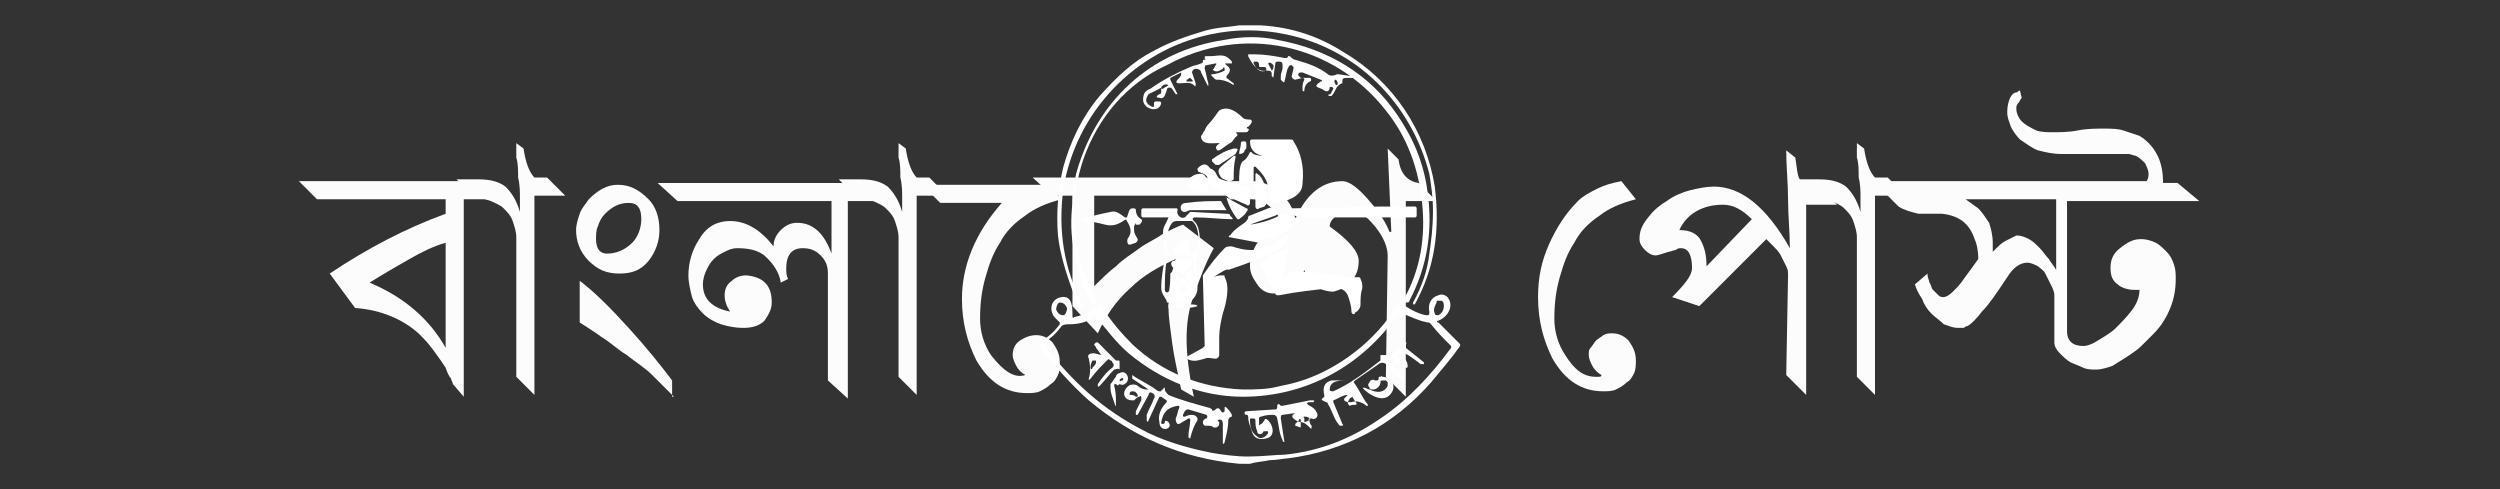 <?xml version="1.0" encoding="utf-8"?>
<!-- Generator: Adobe Illustrator 19.0.0, SVG Export Plug-In . SVG Version: 6.00 Build 0)  -->
<svg version="1.1" id="Layer_1" xmlns="http://www.w3.org/2000/svg" xmlns:xlink="http://www.w3.org/1999/xlink" x="0px" y="0px"
	 viewBox="-430 487 138 27" style="enable-background:new -430 487 138 27;" xml:space="preserve">
<rect x="-430" y="487" width="138" height="27" fill="#333333" stroke="none"/>
<style type="text/css">
	.st0{fill:#FCFCFC;}
	.st1{fill:#FFFFFF;}
</style>
<g>
	<path class="st0" d="M-404.4,498v10.9l-0.6-0.7c0-0.1-0.1-0.2-0.1-0.3c-0.1-0.1-0.2-0.3-0.3-0.6c-0.2-0.3-0.4-0.6-0.7-1
		c-0.3-0.4-0.5-0.6-0.8-0.9c-0.9-0.8-2.1-1.3-3.5-1.4l-1.4-1.9c2.1-1.4,4.2-2.5,6.4-3.3V498h-7.1l-1-1h10.3l1,1H-404.4L-404.4,498z
		 M-405.4,500.4c-0.7,0.2-1.3,0.5-2,0.9c-0.7,0.4-1.4,0.8-2.2,1.3c1.9,0.8,3.3,2,4.2,3.6V500.4z"/>
	<path class="st0" d="M-400.5,498v10.8l-1-1v-7.7c0-0.3-0.1-0.6-0.2-0.9s-0.3-0.5-0.5-0.7c-0.2-0.2-0.5-0.3-0.7-0.4
		c-0.3-0.1-0.6-0.2-0.9-0.2l-1-1h1.2c0.6,0,1.1,0.1,1.5,0.4c0.3,0.3,0.6,0.7,0.8,1.4c0-0.2,0-0.5,0-0.8c0-0.3,0-0.7-0.1-1.1
		c0-0.4,0-0.8-0.1-1.1c0-0.3,0-0.6,0-0.8l0.4,0.3c0.1,0.7,0.3,1.3,0.6,1.6h0.7l1,1h-1.7V498z"/>
	<path class="st0" d="M-393.6,499.7c0,0.6-0.2,1.2-0.6,1.7s-0.9,0.7-1.6,0.7s-1.2-0.2-1.7-0.7s-0.7-1.1-0.7-1.7
		c0-0.3,0.1-0.6,0.2-0.9s0.3-0.5,0.5-0.8c0.5-0.5,1-0.8,1.6-0.8c0.7,0,1.2,0.3,1.7,0.8C-393.8,498.4-393.6,499-393.6,499.7z
		 M-392.8,508.9c-0.4-0.4-0.8-0.8-1.2-1.2c-0.4-0.4-0.9-0.7-1.4-1.1c-0.5-0.3-0.9-0.7-1.4-1c-0.4-0.3-0.9-0.6-1.2-0.8v-2.3
		c0.8,0.6,1.7,1.5,2.7,2.6c1,1.1,1.8,2.1,2.4,2.9v0.9H-392.8z M-394.6,499.1c0-0.6-0.2-0.9-0.7-0.9s-0.9,0.2-1.3,0.6
		c-0.2,0.2-0.3,0.4-0.4,0.7c-0.1,0.2-0.1,0.5-0.1,0.7c0,0.5,0.2,0.8,0.6,0.8c0.5,0,1-0.2,1.4-0.6
		C-394.8,500.1-394.6,499.6-394.6,499.1z"/>
	<path class="st0" d="M-383.2,498v11l-1.1-1v-5.9c0-0.4-0.1-0.7-0.4-1c-0.3-0.3-0.6-0.4-1-0.4c-0.6,0-0.9,0.4-0.9,1.1
		c0,0.2,0,0.4,0.1,0.6l-0.4,0.2c-0.1-0.6-0.4-1-0.8-1.4s-1-0.5-1.6-0.5c-0.3,0-0.5,0.1-0.7,0.2c-0.2,0.1-0.4,0.2-0.6,0.4
		c-0.2,0.2-0.3,0.4-0.4,0.6s-0.2,0.5-0.2,0.8c0,0.8,0.5,1.3,1.5,1.5c-0.2-0.3-0.3-0.6-0.3-0.9s0.1-0.6,0.4-0.8
		c0.2-0.2,0.5-0.3,0.8-0.3c1,0.1,1.4,0.6,1.4,1.5c0,0.4-0.2,0.7-0.4,1c-0.3,0.3-0.7,0.4-1.2,0.4c-0.4,0-0.9-0.1-1.2-0.2
		c-0.3-0.1-0.7-0.3-1-0.6c-0.3-0.3-0.5-0.6-0.6-0.9c-0.1-0.4-0.2-0.8-0.2-1.2c0-0.7,0.2-1.4,0.6-2c0.4-0.7,1-1,1.7-1
		c0.9,0,1.7,0.5,2.4,1.4c0-0.3,0.1-0.6,0.4-0.9c0.3-0.3,0.6-0.4,0.9-0.4c0.9,0,1.5,0.6,1.9,1.7v-2.9h-8.5l-1.1-1h11.5l1.1,1h-2.1
		V498z"/>
	<path class="st0" d="M-379.4,498v10.8l-1-1v-7.7c0-0.3-0.1-0.6-0.2-0.9s-0.3-0.5-0.5-0.7c-0.2-0.2-0.5-0.3-0.7-0.4
		c-0.3-0.1-0.6-0.2-0.9-0.2l-1-1h1.2c0.6,0,1.1,0.1,1.5,0.4c0.3,0.3,0.6,0.7,0.8,1.4c0-0.2,0-0.5,0-0.8c0-0.3,0-0.7-0.1-1.1
		c0-0.4,0-0.8-0.1-1.1c0-0.3,0-0.6,0-0.8l0.4,0.3c0.1,0.7,0.3,1.3,0.6,1.6h0.7l1,1h-1.7V498z"/>
	<path class="st0" d="M-371.4,498c-0.8,0.2-1.5,0.5-2,0.9c-0.6,0.4-1.1,0.9-1.4,1.5c-0.4,0.6-0.6,1.2-0.8,1.9
		c-0.2,0.7-0.3,1.4-0.3,2.3c0,0.7,0.2,1.4,0.6,2c0.7,0.9,1.3,1.3,1.9,1.1c-0.2-0.1-0.4-0.3-0.5-0.5s-0.2-0.4-0.2-0.6
		c0-0.3,0.1-0.6,0.4-0.8s0.6-0.3,0.9-0.3s0.6,0.1,0.9,0.4c0.2,0.3,0.4,0.6,0.4,1.1c0,0.2,0,0.5-0.1,0.7s-0.2,0.4-0.4,0.5
		c-0.2,0.2-0.4,0.3-0.6,0.4c-0.2,0.1-0.5,0.1-0.7,0.1c-1.2,0-2.1-0.6-2.8-1.8c-0.5-1-0.8-2.1-0.8-3.4c0-1.8,0.7-3.6,2.2-5.3h-3.4
		l-1-1h6.9L-371.4,498z"/>
	<path class="st0" d="M-369.6,498v4.8c0.4-0.4,0.8-0.8,1.2-1.1c0.4-0.4,0.9-0.7,1.3-1c0.4-0.3,0.9-0.5,1.3-0.8
		c0.4-0.2,0.8-0.4,1.1-0.5l1.7,1.3c-0.5,0.9-0.8,1.8-1.1,2.6c-0.3,0.8-0.4,1.6-0.4,2.4s0.1,1.8,0.4,3.2l-0.7-0.4
		c-0.2-1-0.4-1.8-0.5-2.6c-0.1-0.8-0.2-1.4-0.2-1.9c0-0.9,0.1-1.8,0.4-2.7c-0.9,0.4-1.8,0.9-2.5,1.6c-0.8,0.7-1.4,1.6-1.8,2.5
		l-1.4-1.5v-6.1h-1.1l-1.1-1h10.2l1,1h-7.8V498z"/>
	<path class="st0" d="M-352.4,498v10.9l-1.1-1.1l0.1-6.7c0-0.4-0.2-1-0.7-1.6s-0.9-0.9-1.3-0.9c-0.3,0-0.5,0.1-0.8,0.3
		c-0.3,0.2-0.4,0.4-0.4,0.6c1.1,0.8,1.6,1.4,1.6,1.9c0,0.4-0.1,0.8-0.4,1.1c-0.2,0.3-0.6,0.5-1,0.6c-0.3,0-0.7-0.1-1-0.3
		s-0.5-0.5-0.6-0.9c-0.3,0.9-0.9,1.3-1.7,1.3c-0.4,0-0.7-0.2-0.9-0.5c-0.2-0.3-0.4-0.6-0.4-1c0-0.2,0-0.5,0.1-0.7s0.2-0.5,0.4-0.7
		c0.2-0.2,0.4-0.4,0.6-0.6c0.2-0.2,0.5-0.3,0.7-0.4c-0.5-0.9-1.1-1.3-1.7-1.3c-0.7,0-1.1,0-1.2,0l-1-1h2.2c0.5,0,1.1,0.2,1.5,0.6
		c0.5,0.4,0.8,0.9,0.9,1.5c0.6-1.4,1.5-2.1,2.6-2.1c0.4,0,0.9,0.4,1.5,1.1s0.9,1.2,1.1,1.7h0.1l-0.2-4.6l0.6,0.6
		c0.1,0.8,0.5,1.2,1.1,1.3l1,1h-1.7V498z"/>
	<path class="st0" d="M-339.7,498c-0.8,0.2-1.5,0.5-2,0.9c-0.6,0.4-1.1,0.9-1.4,1.5c-0.4,0.6-0.6,1.2-0.8,1.9
		c-0.2,0.7-0.3,1.4-0.3,2.3c0,0.7,0.2,1.4,0.6,2c0.5,0.8,1,1.2,1.7,1.2h0.1c0.1,0,0.2,0,0.2-0.1c-0.2-0.1-0.4-0.3-0.5-0.5
		s-0.2-0.4-0.2-0.6c0-0.2,0-0.3,0.1-0.4c0.1-0.1,0.2-0.3,0.3-0.4c0.1-0.1,0.3-0.2,0.4-0.3c0.2-0.1,0.3-0.1,0.5-0.1
		c0.3,0,0.6,0.1,0.9,0.4c0.2,0.3,0.4,0.6,0.4,1.1c0,0.2,0,0.5-0.1,0.7s-0.2,0.4-0.4,0.5c-0.2,0.2-0.4,0.3-0.6,0.4
		c-0.2,0.1-0.5,0.1-0.7,0.1c-1.2,0-2.1-0.6-2.8-1.8c-0.5-1-0.8-2.1-0.8-3.4c0-1.1,0.2-2,0.6-2.9s0.9-1.7,1.6-2.4
		c0.3-0.3,0.7-0.5,1.1-0.7c0.4-0.2,0.8-0.3,1.3-0.4L-339.7,498z"/>
	<path class="st0" d="M-330.3,498v10.8l-1.1-1.1l0.1-5.5c0-0.2,0-0.3-0.1-0.5c-0.1-0.2-0.2-0.4-0.3-0.6c-0.1-0.2-0.3-0.4-0.4-0.5
		c-0.1-0.1-0.3-0.3-0.4-0.4l-3.7,3.7l-1.5-0.5c0.7-0.7,1.1-1.2,1.1-1.6c0-0.7-0.2-1.1-0.6-1.1c-0.1,0-0.2,0-0.3,0.1
		c-0.1,0-0.3,0.1-0.4,0.1c-0.3,0.1-0.6,0.2-0.7,0.2c-0.2,0-0.4-0.1-0.6-0.3s-0.3-0.4-0.3-0.6c0-0.4,0.1-0.7,0.4-1.1
		c0.3-0.4,0.6-0.7,1.1-1c0.4-0.3,0.9-0.5,1.3-0.6s0.9-0.2,1.3-0.2c1.5,0,2.9,1.1,4.2,3.4l0,0c0-0.9-0.1-1.8-0.1-2.7
		s-0.1-1.8-0.1-2.7l0.5,0.4c0.1,0.6,0.1,0.9,0.2,1.1c0.1,0.3,0.4,0.5,0.8,0.5c0.1,0,0.2,0,0.3,0l1,1h-1.7V498z M-333.3,499.1
		c-0.5-0.5-1-0.8-1.6-0.8c-1.1,0-2,0.5-2.4,1.4c0.6,0,1,0.2,1.2,0.6c0.2,0.4,0.3,0.8,0.3,1.4L-333.3,499.1z"/>
	<path class="st0" d="M-326.5,498v10.8l-1-1v-7.7c0-0.3-0.1-0.6-0.2-0.9s-0.3-0.5-0.5-0.7c-0.2-0.2-0.5-0.3-0.7-0.4
		c-0.3-0.1-0.6-0.2-0.9-0.2l-1-1h1.2c0.6,0,1.1,0.1,1.5,0.4c0.3,0.3,0.6,0.7,0.8,1.4c0-0.2,0-0.5,0-0.8c0-0.3,0-0.7-0.1-1.1
		c0-0.4,0-0.8-0.1-1.1c0-0.3,0-0.6,0-0.8l0.4,0.3c0.1,0.7,0.3,1.3,0.6,1.6h0.7l1,1h-1.7V498z"/>
	<path class="st0" d="M-311.8,500.2c0.3,0,0.6,0.1,0.8,0.2c0.2,0.1,0.4,0.3,0.6,0.5s0.3,0.4,0.4,0.7c0.1,0.3,0.1,0.5,0.1,0.8
		c0,0.6-0.1,1.1-0.3,1.6c-0.2,0.5-0.5,1-0.9,1.4c-0.2,0.2-0.5,0.5-0.7,0.7c-0.2,0.2-0.5,0.4-0.8,0.6c-0.3,0.2-0.5,0.3-0.8,0.5
		c-0.3,0.1-0.6,0.2-0.9,0.2c-0.2,0-0.5,0-0.7-0.1c-0.2-0.1-0.5-0.2-0.7-0.3s-0.4-0.3-0.6-0.5s-0.3-0.4-0.3-0.6v-2.6
		c0-0.2-0.1-0.4-0.2-0.6s-0.2-0.4-0.3-0.6c-0.1-0.2-0.3-0.3-0.4-0.4c-0.2-0.1-0.4-0.2-0.6-0.2c-0.4,0-0.8,0.3-1.1,0.8
		c-0.6,0.9-1,1.5-1.4,1.9c-0.3,0.4-0.6,0.7-0.8,0.8c0,0-0.1,0-0.2,0.1c-0.1,0-0.2,0-0.3,0c-0.3,0-0.5-0.1-0.8-0.2
		c-0.2-0.2-0.5-0.4-0.7-0.6c-0.2-0.2-0.4-0.5-0.5-0.8c-0.2-0.3-0.3-0.5-0.4-0.8l0.7-0.6v0.1c0,0.1,0.1,0.3,0.1,0.4
		c0.1,0.1,0.1,0.3,0.2,0.4c0.1,0.1,0.2,0.2,0.3,0.3c0.1,0.1,0.2,0.1,0.3,0.1c0.1,0,0.3-0.1,0.5-0.3c0.2-0.2,0.4-0.4,0.6-0.7l0.8-1.1
		c0-0.5-0.1-0.9-0.2-1.1c-0.3-0.9-0.9-1.3-1.8-1.4c-0.1,0-0.2,0-0.3,0c-0.1,0-0.2,0-0.3,0c-0.2,0-0.3,0-0.4,0s-0.2,0-0.3,0
		c-0.4-0.1-0.8-0.2-1.1-0.4l-1.4-1.4h15.1c0.1-0.2,0.1-0.3,0.1-0.4c0-0.2-0.1-0.4-0.2-0.6c-0.1-0.1-0.3-0.3-0.5-0.4
		c-0.1,0-0.3-0.1-0.4-0.1s-0.3,0-0.5,0c-0.1,0-0.3,0-0.5,0s-0.3,0-0.5,0c-0.3,0-0.6,0-1,0s-0.8,0-1.2,0c-0.5,0-0.9-0.1-1.3-0.2
		c-0.3-0.1-0.7-0.4-1-0.6c-0.2-0.2-0.4-0.5-0.5-0.7c-0.1-0.3-0.2-0.5-0.2-0.8c0-0.4,0.1-0.8,0.3-1c0,0,0.1-0.1,0.2-0.1
		s0.1-0.1,0.2-0.1l0.1,0.4c-0.1,0.1-0.1,0.2-0.2,0.3s-0.1,0.2-0.1,0.3c0,0.2,0.1,0.5,0.3,0.7c0.2,0.2,0.4,0.3,0.8,0.5
		c0.3,0.1,0.6,0.1,0.9,0.1c0.4,0,0.9,0,1.4-0.1s1-0.1,1.4-0.1s0.8,0,1.1,0.1c0.3,0.1,0.6,0.2,0.9,0.3c0.5,0.3,0.8,0.7,1,1.1
		c0.2,0.4,0.3,0.9,0.3,1.5h0.8l1.2,1h-7.3v7.2c0,0.5,0.3,0.8,0.9,0.8c0.2,0,0.5-0.1,0.8-0.3s0.7-0.4,1-0.7c0.3-0.3,0.6-0.6,0.9-1
		c0.3-0.4,0.4-0.8,0.4-1.1h-0.3c-0.3,0-0.7-0.1-0.9-0.3c-0.3-0.2-0.4-0.5-0.4-0.9s0.1-0.7,0.4-1
		C-312.5,500.3-312.2,500.2-311.8,500.2z M-316.6,498h-4.9l0.7,0.5c0.2,0.2,0.4,0.5,0.6,0.8c0.1,0.3,0.2,0.7,0.2,1.1v0.5
		c0,0,0,0,0.1-0.1l0.1-0.1c0.1-0.1,0.3-0.3,0.5-0.4c0.2-0.1,0.4-0.2,0.6-0.3c0.3,0,0.5,0.1,0.7,0.2c0.2,0.1,0.4,0.3,0.6,0.5
		c0.2,0.2,0.3,0.4,0.5,0.6c0.1,0.2,0.3,0.4,0.4,0.6V498H-316.6z"/>
</g>
<g>
	<path id="XMLID_64_" class="st1" d="M-361.6,488.4h1.2c1.7,0.1,3.2,0.6,4.6,1.5c2.7,1.6,4.5,4.3,5,7.4c0.3,2.4,0,4.5-1.1,6.5
		c0,0,0,0-0.1,0l0,0v-0.1c0.5-0.9,0.8-1.8,0.9-2.7c0.1-0.7,0.2-1.4,0.2-2.4c0-0.7-0.1-1.4-0.2-2c-1-3.9-4-6.9-7.9-7.7
		c-1.4-0.3-2.8-0.3-4.2,0c-4.2,0.9-7.4,4.3-8.1,8.5c-0.3,2.3,0,4.4,1.1,6.5v0.1l0,0c0,0,0,0-0.1,0c-0.2-0.2-0.3-0.4-0.4-0.7
		c-0.5-1.3-0.8-2.4-0.9-3.3c-0.1-1.2,0-2.6,0.3-3.8c0.4-1.4,1-2.7,2-3.9c0.9-1,1.8-1.9,3-2.5c0.9-0.5,1.8-0.8,2.8-1.1
		C-362.8,488.5-362.2,488.5-361.6,488.4L-361.6,488.4z"/>
	<path id="XMLID_63_" class="st1" d="M-370.2,495.8c-0.7,2.1-0.7,4.2,0.1,6.4c0.2,0.5,0.4,0.9,0.6,1.4v0.1c0,0.1-0.1,0.1-0.1,0.1
		h-0.1c-0.1-0.2-0.2-0.4-0.3-0.6c-0.3-0.7-0.6-1.5-0.7-2.3c-0.2-0.9-0.2-1.8-0.1-2.7c0-0.6,0.1-1.1,0.2-1.6c1.1-4,4.1-6.8,8.2-7.4
		c1-0.2,2-0.2,2.9,0c2.8,0.5,5.1,1.9,6.6,4.1c0.9,1.3,1.5,2.7,1.7,4.3c0.3,2.1,0,4.1-1,6c0,0.1-0.1,0.1-0.2,0.1l0,0
		c-0.1,0-0.1-0.1-0.1-0.2c0.9-1.6,1.2-3.4,1-5.3c-0.2-1.9-0.8-3.6-2-5.1c-2.9-3.7-7.9-4.8-12.1-2.5
		C-367.8,491.6-369.4,493.5-370.2,495.8L-370.2,495.8z"/>
	<path id="XMLID_203_" class="st1" d="M-362.5,490.3c-0.2,0-0.4,0-0.6,0.1c-0.2,0-0.4-0.1-0.4-0.2c0-0.1,0-0.1,0.1-0.1h0.1h0.1
		c0.5,0,0.8-0.2,1.2,0.3v0.1h-0.3c-0.1,0-0.1,0,0,0.1c0.3,0.2,0.2,0.4,0,0.6v0.1l0.4,0.3c0,0,0,0,0,0.1l0,0l0,0
		c-0.3-0.2-0.6-0.3-0.9-0.3c-0.1,0-0.1,0-0.2-0.1l-0.1-0.1c-0.1-0.1,0-0.1,0-0.1c0.2,0,0.5-0.1,0.7-0.2c0,0,0,0,0-0.1l0,0
		c0-0.1-0.1-0.1-0.1,0c-0.2,0.1-0.3,0.2-0.5,0.1c0,0-0.1-0.1,0-0.1l0.1-0.2c0.1-0.1,0-0.1,0-0.1l-0.5,0.1c-0.1,0-0.1,0.1-0.1,0.2
		c0.1,0.3,0.1,0.5,0.2,0.8c0,0.2,0,0.2-0.1,0c-0.1-0.2-0.2-0.4-0.3-0.6c0-0.1-0.1-0.2-0.3-0.2l0,0c-0.1,0-0.2,0.1-0.2,0.2l0.2,0.6
		c0,0.2,0,0.2-0.1,0.1c-0.2-0.2-0.5-0.1-0.8-0.1c-0.2,0-0.2-0.1-0.1-0.2c0.1-0.1,0.2-0.2,0.2-0.3c0-0.1,0-0.1,0-0.1
		c-0.2,0.1-0.4,0.2-0.6,0.3v0.1l0.4,0.8l0,0l0,0h-0.1l-0.2-0.3c-0.1-0.1-0.3-0.1-0.3,0.1c-0.1,0.2-0.1,0.5-0.4,0.4
		c-0.2,0-0.2-0.1,0-0.2c0.1,0,0.1-0.1,0.1-0.2s0-0.2-0.1-0.1c-0.2,0.1-0.4,0.2-0.6,0.3c-0.2,0.3-0.2,0.5,0.2,0.7
		c0.1,0,0.1,0,0.1-0.1v-0.1c0,0,0-0.1,0.1-0.1c0.1,0,0.1,0,0.2,0c0,0,0.1,0,0.1,0.1c-0.1,0.4-0.5,0.4-0.8,0.2
		c-0.1-0.1-0.2-0.2-0.2-0.4c0-0.3,0.1-0.5,0.4-0.6c0.7-0.5,1.5-0.9,2.2-1.2c0.2-0.1,0.4-0.1,0.6-0.2c0,0,0.1,0,0.1-0.1l0,0
		c0-0.1,0-0.1,0.1-0.1h0.1h0.1H-362.5C-362.4,490.3-362.4,490.3-362.5,490.3 M-364.3,491.3c-0.1,0-0.1,0.1-0.2,0.1v0.1
		c0.1,0,0.2,0,0.3,0c0,0,0.1,0,0-0.1L-364.3,491.3C-364.2,491.3-364.3,491.3-364.3,491.3 M-365.5,491.7L-365.5,491.7
		C-365.5,491.6-365.5,491.6-365.5,491.7c-0.2-0.1-0.3,0-0.4,0.1c0,0,0,0,0,0.1l0,0c0,0,0,0,0.1,0
		C-365.7,491.8-365.6,491.8-365.5,491.7L-365.5,491.7L-365.5,491.7z"/>
	<path id="XMLID_198_" class="st1" d="M-356.4,491.9c0,0,0-0.1-0.1-0.1h-0.1c0,0.2-0.1,0.3-0.3,0.2c-0.1-0.1-0.2-0.1-0.4-0.2
		c0,0-0.1-0.1,0-0.1c0-0.1,0.1-0.1,0.2-0.2c0.1,0,0.1-0.1,0-0.1l-1-0.4h-0.1c-0.1,0-0.2,0.1-0.1,0.2l0.1,0.1c0.2,0,0.4,0,0.5,0
		c0.1,0,0.1,0.2,0,0.2c-0.2,0.1-0.3,0.3-0.3,0.5c0,0,0,0.1-0.1,0c0,0,0,0,0-0.1c0-0.2,0-0.3,0.1-0.5c0,0,0-0.1-0.1-0.1l-0.4,0.1
		c-0.1,0-0.2-0.1-0.2-0.2l0.1-0.4v-0.1l-0.1-0.1h-0.1c-0.2,0.2-0.2,0.6-0.3,0.9c0,0,0,0.1-0.1,0c0,0,0,0-0.1-0.1c0-0.1,0-0.1,0-0.2
		c0-0.2,0.1-0.3,0.1-0.5c0-0.2,0-0.3-0.2-0.3c-0.1,0-0.2,0-0.2,0.1l-0.1,0.7c0,0.1,0,0.1-0.1,0l0,0c0,0,0,0,0-0.1
		c0-0.2-0.1-0.2-0.3-0.2c-0.5,0.1-0.8-0.4-1-0.8V490c0.1,0,0.3,0,0.4,0c0.5,0,1.1,0.1,1.6,0.2h0.1c0,0,0.1,0,0.1-0.1h0.1
		c0.1,0.1,0.2,0.2,0.3,0.2c0.7,0.2,1.3,0.4,1.8,0.8c0.1,0.1,0.3,0.1,0.5,0h0.1l0.7,0.1c0,0,0.1,0,0.1,0.1l0,0l0,0
		c-0.1,0-0.2,0-0.4,0s-0.2,0.1-0.2,0.2v0.1c-0.1,0-0.2,0.1-0.3,0.2c-0.1,0.2-0.2,0.4-0.3,0.5h-0.1c-0.1,0-0.1-0.1,0-0.1
		C-356.6,492.3-356.5,492.1-356.4,491.9C-356.3,491.9-356.3,491.9-356.4,491.9 M-360.5,490.6c0-0.2-0.1-0.2-0.2-0.2
		c-0.1,0-0.1,0-0.1,0.1c0.2,0.4,0.4,0.5,0.7,0.4c0,0,0,0,0-0.1l0,0c0-0.1-0.1-0.1-0.1-0.1h-0.2
		C-360.5,490.7-360.5,490.7-360.5,490.6 M-360,490.5l0.2,0.4l0,0l0,0c0.1-0.1,0.1-0.2,0.1-0.3l0,0
		C-359.8,490.5-359.9,490.4-360,490.5L-360,490.5L-360,490.5 M-356.2,491.7c0,0,0.1-0.1,0-0.2c0-0.1-0.1-0.1-0.1-0.1s-0.1,0.1,0,0.2
		C-356.3,491.7-356.2,491.7-356.2,491.7L-356.2,491.7z"/>
	<path id="XMLID_50_" class="st1" d="M-362.8,494.9c-0.3,0-0.8,0.1-0.9-0.3v-0.1c0.1-0.1,0.1-0.2,0.2-0.3c0.1-0.3,0.3-0.4,0.5-0.7
		c0.1-0.1,0.2-0.3,0.3-0.4c0.5-0.3,1,0.1,1.3,0.4c0.1,0.1,0.3,0.1,0.4,0.1c0,0,0.1,0,0.1,0.1c0,0.1-0.1,0.2-0.2,0.3
		c-0.1,0-0.1,0.1,0,0.1c0,0,0.1,0.1,0,0.1c0,0.1-0.1,0.1-0.2,0.1c-0.2,0-0.3,0-0.4,0c-0.1,0-0.1,0,0,0.1l0,0v0.1
		c-0.2,0.1-0.2,0.3-0.4,0.4c-0.2,0.1-0.4,0.3-0.6,0.4h-0.1c-0.1-0.1-0.1-0.2,0-0.3C-362.6,494.9-362.7,494.9-362.8,494.9
		L-362.8,494.9z"/>
	<path id="XMLID_49_" class="st1" d="M-360.3,495.6L-360.3,495.6L-360.3,495.6C-360.3,495.5-360.3,495.5-360.3,495.6
		c-0.5-0.1-0.7-0.4-0.7-0.8c0,0,0-0.1,0.1-0.1c0.8,0,1.5,0,2.1,0c0.1,0,0.2,0,0.2,0.1c0.4,0.6,0.6,1.4,0.5,2.3
		c0,0.4-0.2,0.6-0.5,0.8c-0.4,0.2-0.7,0.3-1.2,0.3c-0.1,0-0.1,0-0.1-0.1c-0.1-0.3-0.1-0.5-0.1-0.8c-0.1-0.5-0.4-0.8-0.7-1.1
		c-0.1,0-0.1,0-0.1,0.1v0.7c0,0.1-0.1,0.1-0.1,0.1h-0.6c-0.1,0-0.1,0-0.1-0.1c0-0.3,0-0.9,0.2-1.1c0.2-0.1,0.3-0.3,0.4-0.5h0.1
		C-360.9,495.5-360.6,495.6-360.3,495.6L-360.3,495.6z"/>
	<path id="XMLID_48_" class="st1" d="M-361.6,495.5c0-0.2,0.1-0.4,0.1-0.6c0-0.1,0.1-0.1,0.2-0.1c0.1,0,0.1,0.1,0.1,0.3
		c0,0.1,0,0.1-0.1,0.2C-361.3,495.4-361.4,495.5-361.6,495.5C-361.5,495.6-361.6,495.5-361.6,495.5L-361.6,495.5z"/>
	<path id="XMLID_47_" class="st1" d="M-361.8,495.5l-0.9,0.6c-0.1,0-0.1,0-0.2,0l-0.2-0.2v-0.1c0.4-0.3,0.8-0.5,1.2-0.6h0.1
		C-361.6,495.2-361.7,495.3-361.8,495.5L-361.8,495.5L-361.8,495.5z"/>
	<path id="XMLID_46_" class="st1" d="M-362.2,497c-0.2-0.1-0.4-0.1-0.5-0.4c-0.1-0.2,0-0.3,0.1-0.4c0.2-0.2,0.5-0.4,0.7-0.6h0.1
		c0,0,0,0,0,0.1c-0.1,0.4-0.1,0.8-0.1,1.1v0.1C-362,497-362.1,497-362.2,497L-362.2,497z"/>
	<path id="XMLID_45_" class="st1" d="M-362.6,496.9c0.3,0.1,0.6,0.2,0.9,0.3c0.2,0,0.4,0,0.5,0.1c0.1,0,0.2,0.1,0.2,0.2
		c0,0.2,0,0.4,0,0.7c0,0.1-0.1,0.2-0.2,0.1c-0.7-0.3-1.4-0.6-1.9-1.1c-0.1-0.1-0.1-0.1-0.2-0.2c0-0.3-0.2-0.4-0.5-0.5
		c-0.1,0-0.1-0.2-0.1-0.2c0.3-0.3,0.5-0.3,0.7,0C-362.8,496.4-362.9,496.8-362.6,496.9L-362.6,496.9z"/>
	<path id="XMLID_44_" class="st1" d="M-364.1,497.3l-0.2,0.1h-0.1c-0.1-0.1-0.2-0.3-0.1-0.4c0.2-0.2,0.4-0.4,0.7-0.4
		c0.4-0.1,0.5,0.5,0.5,0.8c0,0.1,0,0.1-0.1,0.2c-0.2,0-0.5,0-0.7-0.1c0,0-0.1,0-0.1-0.1L-364.1,497.3
		C-364,497.2-364.1,497.2-364.1,497.3L-364.1,497.3z"/>
	<path id="XMLID_43_" class="st1" d="M-360.2,498.4l-0.3,0.1c-0.1,0.1-0.2,0-0.2-0.1c0-0.6,0-1.2,0-1.8c0,0,0.1-0.1,0.1,0
		c0.4,0.2,0.5,1,0.6,1.5C-360.1,498.2-360.1,498.3-360.2,498.4L-360.2,498.4z"/>
	<path id="XMLID_42_" class="st1" d="M-362.3,497.9l1.1,0.6c0.1,0,0.1,0.1,0,0.2c-0.1,0.2-0.3,0.3-0.4,0.4h-0.1
		C-362,498.7-362.2,498.3-362.3,497.9C-362.4,497.9-362.3,497.9-362.3,497.9L-362.3,497.9z"/>
	<path id="XMLID_41_" class="st1" d="M-367.4,499.1c0.1,0.1,0.1,0.2,0,0.4c0,0,0,0.1,0,0.2c0,0.2,0.1,0.3,0.2,0.5
		c0,0.1,0,0.1-0.1,0.2l-0.3,0.1h-0.1c-0.1-0.1-0.1-0.3,0-0.4c0.2-0.3,0.1-0.6-0.1-0.9c0-0.1-0.1-0.1-0.2,0c-0.3,0.2-0.6,0.3-1,0.2
		c-0.4-0.1-0.8-0.2-1.2-0.2c-0.2,0-0.2-0.1,0-0.1c0.5-0.2,1-0.3,1.5-0.4c0.3-0.1,0.5,0.1,0.8,0.3h0.1c0.1-0.2,0.1-0.5,0.3-0.5
		c0.1,0,0.2,0,0.2,0.1c0,0.2,0.1,0.4,0.3,0.5c0.1,0.1,0,0.2-0.1,0.3c-0.1,0-0.1,0-0.2,0C-367.4,499-367.5,499-367.4,499.1
		L-367.4,499.1z"/>
	<path id="XMLID_40_" class="st1" d="M-362.3,498.6c-0.7,0-1.3,0-2,0c-0.1,0-0.2,0.1-0.3,0.1c-0.1,0-0.1,0-0.2-0.1
		c-0.1-0.3,0.1-0.4,0.3-0.4c0.7-0.1,1.3-0.1,1.8-0.1h0.1L-362.3,498.6C-362.2,498.6-362.3,498.6-362.3,498.6L-362.3,498.6z"/>
	<path id="XMLID_39_" class="st1" d="M-361,499.4L-361,499.4C-361,499.5-361,499.5-361,499.4c0.7-0.1,1.3-0.3,1.8-0.6
		c0.1,0,0.2,0,0.2,0l0.7,0.3v0.1c-0.4,0.3-0.9,0.7-1.3,0.9c-0.1,0.1-0.2,0.1-0.3,0c-0.3-0.2-0.3,0.3-0.6,0.3
		c-0.5-0.1-1.1-0.2-1.6-0.3c-0.1,0-0.1-0.1,0-0.1c0.2-0.3,0.5-0.5,0.8-0.7c0.1-0.1,0.2-0.2,0.2-0.3c0,0,0-0.1,0.1-0.1l1-0.4l0,0
		c0.2-0.1,0.4,0,0.5,0.1c0.1,0.1,0.1,0.2-0.1,0.3C-360.1,499.1-360.5,499.2-361,499.4L-361,499.4L-361,499.4z"/>
	<path id="XMLID_38_" class="st1" d="M-358.2,499c-0.2,0-0.6-0.2-0.7-0.4c-0.1,0-0.1-0.1,0-0.1c1.8,0,3.6-0.1,5.3-0.1
		c0.6,0,1.2,0,1.7,0c0,0,0.1,0,0.1,0.1v0.4c0,0,0,0.1-0.1,0.1C-354,499-356.1,499-358.2,499L-358.2,499z"/>
	<path id="XMLID_175_" class="st1" d="M-365.5,499C-365.4,499-365.4,499-365.5,499h-1.4c0,0-0.1,0-0.1-0.1v-0.3c0,0,0-0.1,0.1-0.1
		h1.8c0.1,0,0.1,0,0.1,0.1c-0.1,0.3,0.3,0.6,0.5,0.3c0.1-0.1,0.1-0.1,0.2-0.2h0.1l1.9,0.1c0.1,0,0.2,0,0.2,0.1l0.1,0.1
		c0.1,0.1,0,0.1,0,0.1c-0.6,0-1.3-0.1-2-0.1c-0.2,0-0.2,0.1-0.1,0.2c0.4,0.3,0.4,1.4,0.2,1.8c0,0.2-0.1,0.3-0.1,0.5
		c0,0.5,0.1,0.9,0.1,1.4c0,0.4-0.3,0.8-0.7,0.8c-0.3,0-0.6,0-0.9,0c-0.1,0-0.1,0-0.1-0.1c-0.1-0.2-0.3-0.4-0.3-0.7
		c0-0.6,0.1-1.1,0.2-1.6c0-0.1,0-0.3,0-0.4c-0.1-0.4-0.1-0.7-0.1-1.1C-365.8,499.5-365.6,499.3-365.5,499 M-364.4,500.2l0.1,0.7
		c0,0.1,0.1,0.2,0.2,0.1c0.1,0,0.1-0.1,0.2-0.2c0.1-0.5,0.1-1.3-0.3-1.6h-0.1c-0.2,0-0.5,0-0.7,0c-0.1,0-0.2,0-0.3,0.1
		c-0.3,0.4-0.3,0.9-0.3,1.4c0,0.2,0.1,0.3,0.2,0.4c0.1,0.1,0.2,0,0.2-0.1v-0.3c0-0.1,0.1-0.2,0.2-0.2h0.6l0,0l0,0l0,0h-0.6l0,0l0,0
		c0,0,0-0.1,0.1-0.1L-364.4,500.2C-364.4,500.1-364.4,500.1-364.4,500.2 M-364.8,502.4c0.1-0.1,0.2-0.1,0.2,0l0.4,0.5
		c0.2,0.2,0.2,0.2,0.2-0.1c0-0.5,0-1-0.2-1.5c0-0.1-0.1-0.2-0.2-0.2c-0.3,0-0.6-0.1-0.9,0c-0.2,0-0.3,0.1-0.3,0.3
		c-0.1,0.5-0.1,1.1-0.1,1.6c0,0.1,0.1,0.2,0.2,0.1C-365.2,502.9-365,502.7-364.8,502.4 M-364.9,503.1c0.1,0,0.2,0.1,0.3,0
		c0.1,0,0.1-0.1,0.1-0.2C-364.7,502.7-364.9,502.8-364.9,503.1C-365,503-365,503.1-364.9,503.1L-364.9,503.1z"/>
	<path id="XMLID_33_" class="st1" d="M-363,502.3L-363,502.3C-362.9,502.3-362.9,502.3-363,502.3c0.2-0.1,0.3-0.1,0.5-0.1
		c0.1,0,0.1,0,0.1,0.1c0.3,0.5,0.1,1.4-0.1,2c-0.1,0.4-0.2,0.9-0.2,1.3c0,0.3,0,0.7,0,1c0,0.1-0.1,0.2-0.2,0.2c-0.2,0-0.4-0.1-0.6,0
		c-0.4,0.1-0.6,0.2-1,0c-0.1,0,0-0.1,0-0.1l0.9-0.5l0.1-0.1l-0.1-3.8v-0.1c0.4-0.6,0.8-1.1,1.2-1.5c0.1-0.1,0.2-0.1,0.4-0.1
		c0.3,0.1,0.7,0.2,1,0.2c0.2,0,0.3,0,0.4,0c0.2-0.1,0.3-0.2,0.5-0.2c0.3,0,0.8-0.4,1.1-0.6c0.1-0.1,0.1,0,0.1,0.1
		c-0.1,0.4-0.4,0.6-0.7,0.8c-0.9,0.4-1.7,0.7-2.6,1C-362.2,501.8-362.6,502-363,502.3C-363,502.2-363,502.3-363,502.3L-363,502.3z"
		/>
	<path id="XMLID_32_" class="st1" d="M-359.2,502.4c0.1-0.1,0.2-0.2,0.3-0.3l0.1-0.1c0.2,0,0.5,0,0.7,0c0.9,0.1,1.8,0.2,2.6,0.3
		c0.2,0,0.4,0,0.5,0c0,0,0.1,0,0.1,0.1c0.1,0.2,0.1,0.3,0.1,0.5c-0.1,0.3-0.1,0.6-0.1,0.9c0,0.2-0.1,0.3-0.2,0.4c0,0-0.1,0-0.1,0.1
		c-0.1,0.1-0.2,0-0.2-0.1c0-0.3-0.1-0.6-0.2-0.9c-0.2-0.4-0.5-0.4-0.9-0.4c-0.9,0.1-1.9,0.2-2.9,0.4c-0.1,0-0.2,0-0.2-0.1
		c-0.3-0.6-0.6-1.1-0.8-1.6c0-0.1,0-0.2,0.1-0.2c0.4-0.3,0.9-0.5,1.3-0.7h0.1v0.1C-359,501.3-359.1,501.9-359.2,502.4
		C-359.3,502.4-359.3,502.4-359.2,502.4L-359.2,502.4z"/>
	<path id="XMLID_31_" class="st1" d="M-365.2,501.4c0.2-0.1,0.5-0.1,0.8-0.1h0.1c0.3,0.3-0.2,0.6-0.4,0.8h-0.1
		c-0.1-0.1-0.3-0.2-0.4-0.3C-365.4,501.7-365.4,501.4-365.2,501.4L-365.2,501.4z"/>
	<path id="XMLID_30_" class="st1" d="M-364.2,502l0.2,0.8c0,0.1-0.1,0.1-0.1,0.1l-0.5-0.6v-0.1l0.3-0.3
		C-364.3,501.9-364.2,501.9-364.2,502L-364.2,502z"/>
	<path id="XMLID_29_" class="st1" d="M-365.4,502.1l0.1-0.1c0,0,0.1-0.1,0.1,0l0.3,0.3v0.1l-0.4,0.5c0,0.1-0.1,0-0.1-0.1V502.1
		C-365.5,502.1-365.5,502.1-365.4,502.1L-365.4,502.1z"/>
	<path id="XMLID_165_" class="st1" d="M-361,512.6h-0.6c-3.2-0.3-5.9-1.5-8.3-3.5c-0.9-0.8-1.8-1.8-2.6-2.8
		c-0.1-0.1-0.1-0.2-0.2-0.3v-0.1c0.5-0.2,0.9-0.6,1.2-1v-0.1c-0.1-0.1-0.2-0.2-0.3-0.3c-0.3-0.4-0.2-1,0.4-1.1
		c0.6-0.1,0.6,0.6,0.6,1c0,0.1,0,0.2,0.1,0.1c0.5-0.1,0.9-0.3,1.3-0.6c0.1-0.1,0.1,0,0.2,0c0.5,0.8,1.1,1.5,1.7,2.1
		c1.7,1.6,3.8,2.4,6.1,2.5c0.7,0,1.4,0,2.1-0.2c1.7-0.3,3.2-1.1,4.5-2.2c0.8-0.7,1.5-1.5,2-2.4c0,0,0.1-0.1,0.1,0
		c0.4,0.3,0.9,0.6,1.4,0.7c0.2,0,0.2,0,0.2-0.2c-0.1-0.4,0.1-0.8,0.5-0.9c0.2-0.1,0.4,0,0.5,0.1c0.4,0.5,0,1.1-0.5,1.3
		c-0.1,0-0.1,0.1,0,0.1l1.2,1.2v0.1c-0.5,0.7-1.1,1.4-1.6,2c-2.1,2.4-4.8,3.8-7.9,4.2c-0.2,0-0.6,0.1-1,0.1
		C-360.4,512.5-360.7,512.5-361,512.6 M-350.3,503.9c0-0.1,0-0.2-0.1-0.3c0,0-0.1,0-0.2,0c-0.1,0-0.1,0-0.1,0.1
		c-0.1,0.2-0.2,0.4-0.1,0.6c0,0.1,0.1,0.1,0.2,0.1C-350.4,504.3-350.3,504.1-350.3,503.9 M-371.3,504.4c0.1,0,0.2-0.2,0.2-0.4
		c-0.1-0.2-0.2-0.3-0.4-0.3c-0.1,0-0.2,0.2-0.2,0.4C-371.6,504.3-371.5,504.4-371.3,504.4 M-367,510.7c1.1,0.6,2.4,1,3.9,1.3
		c0.6,0.1,1.3,0.2,2,0.2c0.8,0,1.5-0.1,2-0.1c2-0.2,3.7-0.9,5.3-2c1.5-1,2.8-2.4,3.9-3.9v-0.1c-0.4-0.4-0.8-0.8-1.1-1.2
		c-0.1-0.1-0.1-0.1-0.2-0.1c-0.5-0.1-0.9-0.3-1.4-0.5c-0.1,0-0.1,0-0.2,0c-2,2.9-5.1,4.6-8.6,4.6c-2.3,0-4.5-0.9-6.3-2.4
		c-0.7-0.6-1.2-1.3-1.8-2c0,0-0.1-0.1-0.1,0c-0.4,0.3-0.9,0.4-1.4,0.4c-0.1,0-0.3,0-0.4,0.1c-0.3,0.4-0.6,0.7-1,0.9
		c0,0-0.1,0.1,0,0.1C-370.8,508.1-369.1,509.6-367,510.7L-367,510.7z"/>
	<path id="XMLID_22_" class="st1" d="M-365.6,503.8C-365.6,503.8-365.5,503.8-365.6,503.8h1.1c0.3,0,0.6,0,0.6,0.1l0,0
		c0,0-0.3,0.1-0.6,0.1h-1l0,0v-0.2H-365.6z"/>
	<path id="XMLID_21_" class="st1" d="M-352.9,506.8c0.1,0,0.1,0,0.2-0.1h0.1c0.2,0.1,0.3,0.3,0.3,0.5c0,0.1,0,0.1-0.1,0.1h-0.1
		c-0.1,0-0.1,0-0.1-0.1v-0.3l0,0l0,0l0,0c0,0.1-0.1,0.2-0.2,0.2h-0.1c-0.4-0.3-0.1-0.8,0.3-0.9c0.1,0,0.1-0.1,0-0.1
		c-0.1,0-0.1-0.1-0.2-0.1c-0.1-0.1-0.1-0.1,0-0.1h0.4c0,0,0.1,0,0,0.1v0.1v0.1l1,0.8c0,0,0,0,0,0.1h-0.1c-0.1,0-0.1,0-0.2-0.1
		c-0.3-0.2-0.5-0.4-0.8-0.5C-352.7,506.5-352.9,506.5-352.9,506.8C-353,506.8-353,506.8-352.9,506.8L-352.9,506.8z"/>
	<path id="XMLID_158_" class="st1" d="M-369.2,506.6c-0.1-0.1-0.2-0.3-0.3-0.4c0-0.1-0.1-0.1-0.1-0.2c0,0,0,0,0.1-0.1h0.1l1,1h0.1
		l0,0c0.1,0,0.1,0,0.1,0.1v0.4c0,0,0,0.1,0,0c-0.1-0.1-0.2,0-0.3,0c-0.3,0.3-0.5,0.6-0.8,0.9c0,0-0.1,0.1-0.1,0l0,0c0,0,0,0,0-0.1
		c0.2-0.3,0.5-0.7,0.8-0.9c0.1-0.1,0.1-0.2,0-0.3c0-0.1-0.1-0.1-0.1-0.1c-0.1-0.1-0.1-0.1-0.2,0c-0.3,0.3-0.6,0.6-0.9,1
		c-0.1,0.1-0.1,0.1-0.1,0c0.1-0.3,0.1-0.7,0-1.1c-0.1-0.2,0-0.3,0.3-0.3L-369.2,506.6C-369.2,506.7-369.2,506.7-369.2,506.6
		 M-369.7,506.9C-369.7,506.9-369.8,506.9-369.7,506.9c-0.1,0.2-0.1,0.3-0.1,0.4s0.1,0.1,0.1,0c0.1-0.1,0.2-0.2,0.2-0.3v-0.1H-369.7
		L-369.7,506.9z"/>
	<path id="XMLID_154_" class="st1" d="M-355.6,508.8C-355.6,508.7-355.6,508.7-355.6,508.8c-0.3,0-0.5,0.2-0.8,0.3c0,0,0,0,0,0.1
		l0.5,1.2c0.1,0.1,0,0.1-0.1,0.1c-0.1,0-0.1-0.1-0.2-0.2c-0.2-0.3-0.3-0.7-0.5-1c0,0,0-0.1-0.1-0.1l-0.2-0.1c0,0-0.1-0.1,0-0.1
		l0.1-0.1v-0.1c-0.1-0.4,0-0.7,0.4-0.8c0.2,0,0.4,0,0.8,0l0,0l0,0l0,0c-0.3,0-0.9,0-0.9,0.5c0,0.1,0.1,0.1,0.2,0.1
		c0.9-0.4,1.7-1,2.6-1.7c0,0,0,0,0-0.1v-0.1v-0.1h0.3h0.1v0.1c0,0.1,0,0.1,0,0.2l0.9,0.9c0.1,0.1,0.1,0.1-0.1,0.1
		c-0.1,0-0.1,0-0.2-0.1c-0.2-0.2-0.5-0.5-0.7-0.7c-0.1-0.1-0.3-0.1-0.4,0l-1.3,0.9c-0.1,0.1-0.1,0.1,0,0.2c0.2,0.3,0.4,0.7,0.6,1
		c0.2,0.2,0.1,0.3-0.1,0.1c-0.2-0.1-0.4-0.2-0.7-0.1c-0.2,0-0.3,0-0.4-0.1V509L-355.6,508.8 M-355.1,509.3l-0.2-0.3
		c0-0.1-0.1-0.1-0.2,0l-0.1,0.2c0,0.1,0,0.1,0.1,0.2C-355.3,509.3-355.2,509.4-355.1,509.3C-355,509.3-355,509.3-355.1,509.3
		L-355.1,509.3z"/>
	<path id="XMLID_151_" class="st1" d="M-368.4,508.2c-0.1,0-0.1,0-0.1,0.1c0.1,0.3,0.1,0.7,0.1,0.9c0,0.3,0,0.3-0.1,0
		c-0.1-0.3-0.2-0.5-0.2-0.8c0-0.1,0-0.1,0-0.2c0.1-0.1,0.2-0.3,0.3-0.4c0-0.1,0.1-0.2,0.2-0.2c0.3-0.2,0.6,0.2,0.4,0.5
		c-0.1,0.1-0.2,0.2-0.4,0.1C-368.3,508.3-368.3,508.3-368.4,508.2C-368.3,508.2-368.4,508.2-368.4,508.2 M-368,507.9
		c0,0-0.1-0.1-0.1,0c-0.1,0-0.1,0.1-0.1,0.1s0.1,0.1,0.1,0C-368,508-368,508-368,507.9L-368,507.9z"/>
	<path id="XMLID_13_" class="st1" d="M-353.8,508.1c0,0.2-0.2,0.4-0.4,0.4c-0.1,0-0.2,0-0.2-0.1c-0.1-0.1-0.1-0.2,0-0.3
		c0-0.1,0.2-0.2,0.3-0.1c0,0,0,0,0.1,0c0,0,0.1,0,0.1-0.1s0-0.1,0.1-0.1c0,0,0.1-0.1,0.1,0c0.5,0,0.8,0.5,0.5,0.9
		c-0.4,0.6-1.2,0.1-1.5-0.2c-0.1-0.1-0.1-0.1,0-0.1c0.1,0,0.2,0.1,0.3,0.1c0.4,0.2,0.8,0.2,1-0.2c0-0.1,0-0.2,0-0.2l-0.1-0.1
		C-353.8,508-353.8,508-353.8,508.1L-353.8,508.1z"/>
	<path id="XMLID_147_" class="st1" d="M-362.8,510.2l0.1,0.1v0.1c0,0.1-0.1,0.2-0.2,0.2h-0.1c-0.1-0.1-0.2-0.1-0.4-0.1h-0.1
		c-0.1-0.1-0.1-0.1-0.1-0.2s0.1-0.2,0.2-0.2c0.1-0.1,0-0.2,0-0.2l-1-0.3c-0.1,0-0.1,0-0.2,0.1l-0.1,0.2c0,0.1,0,0.1,0.1,0.1
		c0.2-0.1,0.6-0.2,0.7,0.1v0.1c-0.2,0.3-0.3,0.6-0.4,1l0,0l0,0c0,0-0.1,0-0.1-0.1c0-0.3,0.1-0.6,0.1-0.9c0-0.1,0-0.1-0.1-0.1
		l-0.5,0.3h-0.1c-0.1-0.1-0.1-0.2-0.1-0.3c0.1-0.2,0.1-0.4,0.2-0.6c0-0.1,0-0.1-0.1-0.1c-0.6,0.1-0.8,0.4-0.9,0.9
		c0,0.1,0,0.1,0.1,0.1c0.1,0,0.1-0.1,0.1-0.1c0-0.1,0.1-0.1,0.2,0c0.3,0.4-0.5,0.6-0.5,0c-0.1-0.4,0.1-0.8,0.4-1.1v-0.1l-0.3-0.2
		h-0.1l-0.6,1.3c0,0.1-0.1,0.1-0.1,0c0,0,0,0,0-0.1s0-0.1,0-0.2c0.1-0.3,0.3-0.6,0.4-0.9c0.1-0.1,0-0.3-0.1-0.3
		c-0.1-0.1-0.2,0-0.2,0.1l-0.6,1.1c0,0,0,0-0.1,0l0,0c0-0.1,0-0.1,0-0.2c0.1-0.2,0.2-0.4,0.3-0.6V509c0-0.1,0-0.2-0.1-0.1
		c-0.1,0-0.2,0.1-0.3,0.2h-0.1c-0.5,0-0.6-0.5-0.2-0.8c0.1-0.1,0.4-0.1,0.5,0c0.1,0.1,0.3,0.2,0.5,0.2c0,0,0,0,0.1,0l0,0l0,0
		c-0.3-0.2-0.6-0.4-0.9-0.6c0,0,0,0,0-0.1v-0.1l0,0c0.4,0.3,0.9,0.5,1.3,0.8c0,0,0.1,0.1,0.2,0.1h0.1c0,0,0-0.1,0.1-0.1
		c0,0,0-0.1,0.1-0.1l0,0c0,0,0,0,0,0.1s0.1,0.2,0.2,0.3c0.7,0.3,1.5,0.5,2.2,0.7c0.1,0,0.2,0.1,0.2,0.1c0,0.1,0.1,0.1,0.2,0
		c0.1-0.1,0.2-0.1,0.3,0.1c0.1,0.1,0.1,0.1,0.2,0c0-0.1,0-0.1,0-0.2c0,0,0-0.1,0.1,0c0.1,0.1,0.2,0.2,0.3,0.4v0.1
		c-0.1,0-0.2,0.1-0.2,0.2c0,0.4-0.1,0.8-0.2,1.2c0,0,0,0.1-0.1,0.1l0,0l0,0c0-0.4,0-0.7,0-1.1C-362.5,510.2-362.6,510.1-362.8,510.2
		C-362.8,510.1-362.8,510.1-362.8,510.2 M-367.6,508.8c0.1,0,0.2,0,0.3,0.1h0.1c0,0,0,0,0-0.1c-0.1-0.2-0.2-0.2-0.3-0.2
		C-367.6,508.6-367.7,508.7-367.6,508.8C-367.7,508.7-367.7,508.8-367.6,508.8L-367.6,508.8z"/>
	<path id="XMLID_139_" class="st1" d="M-358.5,509.8l-0.7,0.1c-0.1,0-0.1,0.1-0.1,0.2l0.2,1.3l0,0l0,0c0,0-0.1,0-0.1-0.1
		c-0.2-0.4-0.2-0.8-0.3-1.2c0-0.1-0.1-0.2-0.2-0.2c-0.2,0-0.4,0-0.7,0.1c0,0-0.1,0-0.1,0.1v0.3c0,0.1,0,0.1,0.1,0
		c0.1,0,0.1-0.1,0.2-0.2c0-0.1,0.1-0.1,0.2,0c0.3,0.3,0.4,0.9-0.1,1c-0.4,0.1-0.7,0-0.8-0.4c-0.1-0.3-0.2-0.5-0.2-0.8
		c0,0,0-0.1-0.1-0.1c-0.1,0-0.1-0.1-0.1-0.1s0-0.1,0.1-0.1l1.6-0.1c0.1,0,0.1-0.1,0.1-0.1v-0.1c0,0,0-0.1,0.1-0.1l0,0l0.1,0.1h0.1
		c0.5-0.1,1-0.2,1.5-0.3c0.1,0,0.1,0,0.2,0l0,0c0.1,0,0,0.1,0,0.1c-0.1,0-0.1,0-0.2,0c-0.2,0-0.2,0.1,0,0.2s0.3,0.2,0.4,0.4
		c0.1,0.2-0.1,0.4-0.3,0.3c-0.2,0-0.2,0-0.1,0.2c0,0.1,0.1,0.2,0.1,0.2c0,0.2,0,0.2-0.1,0.1c-0.1-0.1-0.3-0.3-0.5-0.3
		c-0.1,0-0.3-0.1-0.4-0.2C-358.7,510-358.7,509.9-358.5,509.8C-358.7,510.1-358.6,510-358.5,509.8
		C-358.4,509.8-358.4,509.8-358.5,509.8 M-358,510.3C-358,510.3-357.9,510.3-358,510.3c0.1,0,0.2-0.1,0.3-0.1c0,0,0,0,0-0.1
		c-0.1-0.1-0.2-0.1-0.3-0.1c0,0-0.1,0,0,0.1V510.3 M-358.2,510.6C-358.2,510.6-358.1,510.5-358.2,510.6v-0.4c0-0.1-0.1-0.1-0.1,0
		l-0.2,0.2v0.1L-358.2,510.6 M-360.6,511.1c0.2,0.2,0.5,0,0.6-0.2c0-0.1,0-0.1-0.1-0.1c-0.1,0-0.2,0-0.2,0.1
		c-0.1,0.1-0.3,0.1-0.3-0.1c-0.1-0.2-0.1-0.4-0.1-0.6c0,0,0-0.1-0.1-0.1h-0.1c-0.1,0-0.1,0-0.1,0.1
		C-361,510.6-360.9,510.9-360.6,511.1L-360.6,511.1z"/>
</g>
</svg>
